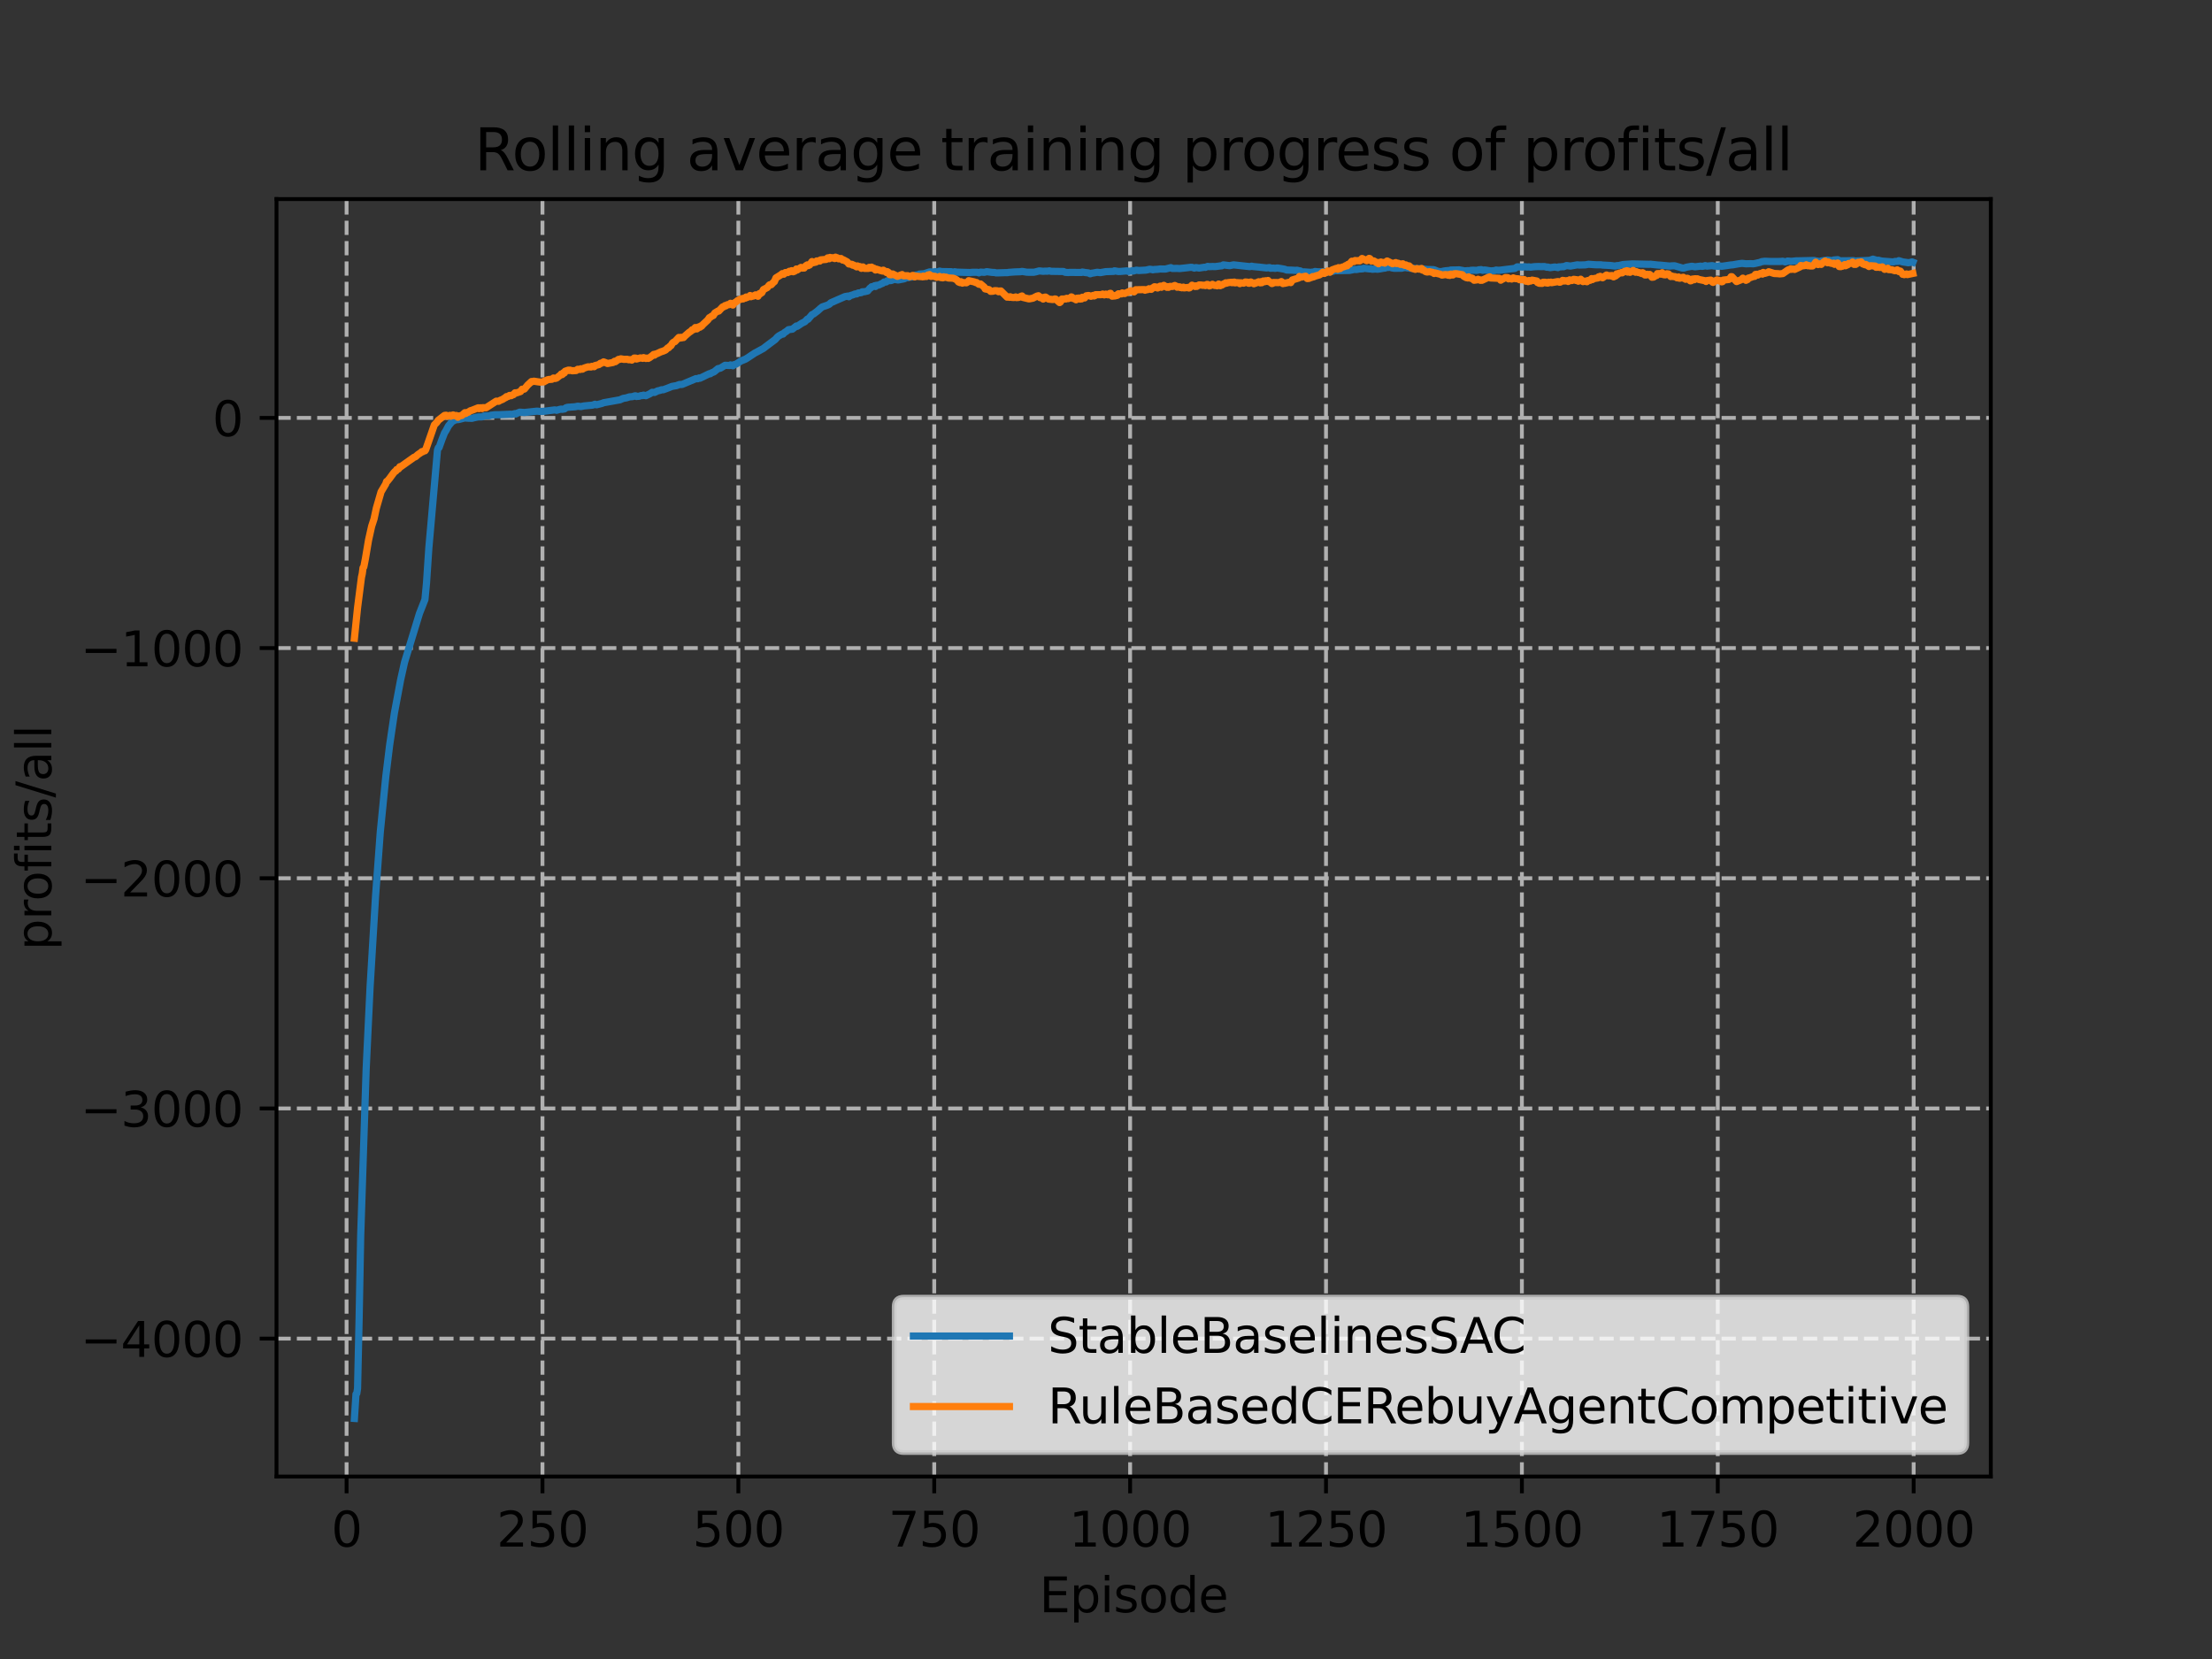 <?xml version="1.0" encoding="utf-8" standalone="no"?>
<!DOCTYPE svg PUBLIC "-//W3C//DTD SVG 1.1//EN"
  "http://www.w3.org/Graphics/SVG/1.1/DTD/svg11.dtd">
<svg xmlns:xlink="http://www.w3.org/1999/xlink" width="460.8pt" height="345.6pt" viewBox="0 0 460.8 345.6" xmlns="http://www.w3.org/2000/svg" version="1.1">
 <rect x="0" y="0" width="460.8" height="345.6" fill="#333333" stroke="none"/>
 <defs>
  <style type="text/css">*{stroke-linejoin: round; stroke-linecap: butt}</style>
 </defs>
 <g id="figure_1">
  <g id="patch_1">
   <path d="M 0 345.6 
L 460.8 345.6 
L 460.8 0 
L 0 0 
L 0 345.6 
z
" style="fill: none"/>
  </g>
  <g id="axes_1">
   <g id="patch_2">
    <path d="M 57.6 307.584 
L 414.72 307.584 
L 414.72 41.472 
L 57.6 41.472 
L 57.6 307.584 
z
" style="fill: none"/>
   </g>
   <g id="matplotlib.axis_1">
    <g id="xtick_1">
     <g id="line2d_1">
      <path d="M 72.2 307.584 
L 72.2 41.472 
" clip-path="url(#pbe5e2073a4)" style="fill: none; stroke-dasharray: 2.96,1.28; stroke-dashoffset: 0; stroke: #b0b0b0; stroke-width: 0.8"/>
     </g>
     <g id="line2d_2">
      <defs>
       <path id="m772cb4f60d" d="M 0 0 
L 0 3.5 
" style="stroke: #000000; stroke-width: 0.8"/>
      </defs>
      <g>
       <use xlink:href="#m772cb4f60d" x="72.2" y="307.584" style="stroke: #000000; stroke-width: 0.8"/>
      </g>
     </g>
     <g id="text_1">
      <!-- 0 -->
      <g transform="translate(69.019 322.182)scale(0.1 -0.1)">
       <defs>
        <path id="DejaVuSans-30" d="M 2034 4250 
Q 1547 4250 1301 3770 
Q 1056 3291 1056 2328 
Q 1056 1369 1301 889 
Q 1547 409 2034 409 
Q 2525 409 2770 889 
Q 3016 1369 3016 2328 
Q 3016 3291 2770 3770 
Q 2525 4250 2034 4250 
z
M 2034 4750 
Q 2819 4750 3233 4129 
Q 3647 3509 3647 2328 
Q 3647 1150 3233 529 
Q 2819 -91 2034 -91 
Q 1250 -91 836 529 
Q 422 1150 422 2328 
Q 422 3509 836 4129 
Q 1250 4750 2034 4750 
z
" transform="scale(0.016)"/>
       </defs>
       <use xlink:href="#DejaVuSans-30"/>
      </g>
     </g>
    </g>
    <g id="xtick_2">
     <g id="line2d_3">
      <path d="M 113.007 307.584 
L 113.007 41.472 
" clip-path="url(#pbe5e2073a4)" style="fill: none; stroke-dasharray: 2.96,1.28; stroke-dashoffset: 0; stroke: #b0b0b0; stroke-width: 0.8"/>
     </g>
     <g id="line2d_4">
      <g>
       <use xlink:href="#m772cb4f60d" x="113.007" y="307.584" style="stroke: #000000; stroke-width: 0.8"/>
      </g>
     </g>
     <g id="text_2">
      <!-- 250 -->
      <g transform="translate(103.463 322.182)scale(0.1 -0.1)">
       <defs>
        <path id="DejaVuSans-32" d="M 1228 531 
L 3431 531 
L 3431 0 
L 469 0 
L 469 531 
Q 828 903 1448 1529 
Q 2069 2156 2228 2338 
Q 2531 2678 2651 2914 
Q 2772 3150 2772 3378 
Q 2772 3750 2511 3984 
Q 2250 4219 1831 4219 
Q 1534 4219 1204 4116 
Q 875 4013 500 3803 
L 500 4441 
Q 881 4594 1212 4672 
Q 1544 4750 1819 4750 
Q 2544 4750 2975 4387 
Q 3406 4025 3406 3419 
Q 3406 3131 3298 2873 
Q 3191 2616 2906 2266 
Q 2828 2175 2409 1742 
Q 1991 1309 1228 531 
z
" transform="scale(0.016)"/>
        <path id="DejaVuSans-35" d="M 691 4666 
L 3169 4666 
L 3169 4134 
L 1269 4134 
L 1269 2991 
Q 1406 3038 1543 3061 
Q 1681 3084 1819 3084 
Q 2600 3084 3056 2656 
Q 3513 2228 3513 1497 
Q 3513 744 3044 326 
Q 2575 -91 1722 -91 
Q 1428 -91 1123 -41 
Q 819 9 494 109 
L 494 744 
Q 775 591 1075 516 
Q 1375 441 1709 441 
Q 2250 441 2565 725 
Q 2881 1009 2881 1497 
Q 2881 1984 2565 2268 
Q 2250 2553 1709 2553 
Q 1456 2553 1204 2497 
Q 953 2441 691 2322 
L 691 4666 
z
" transform="scale(0.016)"/>
       </defs>
       <use xlink:href="#DejaVuSans-32"/>
       <use xlink:href="#DejaVuSans-35" x="63.623"/>
       <use xlink:href="#DejaVuSans-30" x="127.246"/>
      </g>
     </g>
    </g>
    <g id="xtick_3">
     <g id="line2d_5">
      <path d="M 153.813 307.584 
L 153.813 41.472 
" clip-path="url(#pbe5e2073a4)" style="fill: none; stroke-dasharray: 2.96,1.28; stroke-dashoffset: 0; stroke: #b0b0b0; stroke-width: 0.8"/>
     </g>
     <g id="line2d_6">
      <g>
       <use xlink:href="#m772cb4f60d" x="153.813" y="307.584" style="stroke: #000000; stroke-width: 0.8"/>
      </g>
     </g>
     <g id="text_3">
      <!-- 500 -->
      <g transform="translate(144.269 322.182)scale(0.1 -0.1)">
       <use xlink:href="#DejaVuSans-35"/>
       <use xlink:href="#DejaVuSans-30" x="63.623"/>
       <use xlink:href="#DejaVuSans-30" x="127.246"/>
      </g>
     </g>
    </g>
    <g id="xtick_4">
     <g id="line2d_7">
      <path d="M 194.619 307.584 
L 194.619 41.472 
" clip-path="url(#pbe5e2073a4)" style="fill: none; stroke-dasharray: 2.96,1.28; stroke-dashoffset: 0; stroke: #b0b0b0; stroke-width: 0.8"/>
     </g>
     <g id="line2d_8">
      <g>
       <use xlink:href="#m772cb4f60d" x="194.619" y="307.584" style="stroke: #000000; stroke-width: 0.8"/>
      </g>
     </g>
     <g id="text_4">
      <!-- 750 -->
      <g transform="translate(185.075 322.182)scale(0.1 -0.1)">
       <defs>
        <path id="DejaVuSans-37" d="M 525 4666 
L 3525 4666 
L 3525 4397 
L 1831 0 
L 1172 0 
L 2766 4134 
L 525 4134 
L 525 4666 
z
" transform="scale(0.016)"/>
       </defs>
       <use xlink:href="#DejaVuSans-37"/>
       <use xlink:href="#DejaVuSans-35" x="63.623"/>
       <use xlink:href="#DejaVuSans-30" x="127.246"/>
      </g>
     </g>
    </g>
    <g id="xtick_5">
     <g id="line2d_9">
      <path d="M 235.425 307.584 
L 235.425 41.472 
" clip-path="url(#pbe5e2073a4)" style="fill: none; stroke-dasharray: 2.96,1.28; stroke-dashoffset: 0; stroke: #b0b0b0; stroke-width: 0.8"/>
     </g>
     <g id="line2d_10">
      <g>
       <use xlink:href="#m772cb4f60d" x="235.425" y="307.584" style="stroke: #000000; stroke-width: 0.8"/>
      </g>
     </g>
     <g id="text_5">
      <!-- 1000 -->
      <g transform="translate(222.7 322.182)scale(0.1 -0.1)">
       <defs>
        <path id="DejaVuSans-31" d="M 794 531 
L 1825 531 
L 1825 4091 
L 703 3866 
L 703 4441 
L 1819 4666 
L 2450 4666 
L 2450 531 
L 3481 531 
L 3481 0 
L 794 0 
L 794 531 
z
" transform="scale(0.016)"/>
       </defs>
       <use xlink:href="#DejaVuSans-31"/>
       <use xlink:href="#DejaVuSans-30" x="63.623"/>
       <use xlink:href="#DejaVuSans-30" x="127.246"/>
       <use xlink:href="#DejaVuSans-30" x="190.869"/>
      </g>
     </g>
    </g>
    <g id="xtick_6">
     <g id="line2d_11">
      <path d="M 276.232 307.584 
L 276.232 41.472 
" clip-path="url(#pbe5e2073a4)" style="fill: none; stroke-dasharray: 2.96,1.28; stroke-dashoffset: 0; stroke: #b0b0b0; stroke-width: 0.8"/>
     </g>
     <g id="line2d_12">
      <g>
       <use xlink:href="#m772cb4f60d" x="276.232" y="307.584" style="stroke: #000000; stroke-width: 0.8"/>
      </g>
     </g>
     <g id="text_6">
      <!-- 1250 -->
      <g transform="translate(263.507 322.182)scale(0.1 -0.1)">
       <use xlink:href="#DejaVuSans-31"/>
       <use xlink:href="#DejaVuSans-32" x="63.623"/>
       <use xlink:href="#DejaVuSans-35" x="127.246"/>
       <use xlink:href="#DejaVuSans-30" x="190.869"/>
      </g>
     </g>
    </g>
    <g id="xtick_7">
     <g id="line2d_13">
      <path d="M 317.038 307.584 
L 317.038 41.472 
" clip-path="url(#pbe5e2073a4)" style="fill: none; stroke-dasharray: 2.96,1.28; stroke-dashoffset: 0; stroke: #b0b0b0; stroke-width: 0.8"/>
     </g>
     <g id="line2d_14">
      <g>
       <use xlink:href="#m772cb4f60d" x="317.038" y="307.584" style="stroke: #000000; stroke-width: 0.8"/>
      </g>
     </g>
     <g id="text_7">
      <!-- 1500 -->
      <g transform="translate(304.313 322.182)scale(0.1 -0.1)">
       <use xlink:href="#DejaVuSans-31"/>
       <use xlink:href="#DejaVuSans-35" x="63.623"/>
       <use xlink:href="#DejaVuSans-30" x="127.246"/>
       <use xlink:href="#DejaVuSans-30" x="190.869"/>
      </g>
     </g>
    </g>
    <g id="xtick_8">
     <g id="line2d_15">
      <path d="M 357.844 307.584 
L 357.844 41.472 
" clip-path="url(#pbe5e2073a4)" style="fill: none; stroke-dasharray: 2.96,1.28; stroke-dashoffset: 0; stroke: #b0b0b0; stroke-width: 0.8"/>
     </g>
     <g id="line2d_16">
      <g>
       <use xlink:href="#m772cb4f60d" x="357.844" y="307.584" style="stroke: #000000; stroke-width: 0.8"/>
      </g>
     </g>
     <g id="text_8">
      <!-- 1750 -->
      <g transform="translate(345.119 322.182)scale(0.1 -0.1)">
       <use xlink:href="#DejaVuSans-31"/>
       <use xlink:href="#DejaVuSans-37" x="63.623"/>
       <use xlink:href="#DejaVuSans-35" x="127.246"/>
       <use xlink:href="#DejaVuSans-30" x="190.869"/>
      </g>
     </g>
    </g>
    <g id="xtick_9">
     <g id="line2d_17">
      <path d="M 398.65 307.584 
L 398.65 41.472 
" clip-path="url(#pbe5e2073a4)" style="fill: none; stroke-dasharray: 2.96,1.28; stroke-dashoffset: 0; stroke: #b0b0b0; stroke-width: 0.8"/>
     </g>
     <g id="line2d_18">
      <g>
       <use xlink:href="#m772cb4f60d" x="398.65" y="307.584" style="stroke: #000000; stroke-width: 0.8"/>
      </g>
     </g>
     <g id="text_9">
      <!-- 2000 -->
      <g transform="translate(385.925 322.182)scale(0.1 -0.1)">
       <use xlink:href="#DejaVuSans-32"/>
       <use xlink:href="#DejaVuSans-30" x="63.623"/>
       <use xlink:href="#DejaVuSans-30" x="127.246"/>
       <use xlink:href="#DejaVuSans-30" x="190.869"/>
      </g>
     </g>
    </g>
    <g id="text_10">
     <!-- Episode -->
     <g transform="translate(216.523 335.861)scale(0.1 -0.1)">
      <defs>
       <path id="DejaVuSans-45" d="M 628 4666 
L 3578 4666 
L 3578 4134 
L 1259 4134 
L 1259 2753 
L 3481 2753 
L 3481 2222 
L 1259 2222 
L 1259 531 
L 3634 531 
L 3634 0 
L 628 0 
L 628 4666 
z
" transform="scale(0.016)"/>
       <path id="DejaVuSans-70" d="M 1159 525 
L 1159 -1331 
L 581 -1331 
L 581 3500 
L 1159 3500 
L 1159 2969 
Q 1341 3281 1617 3432 
Q 1894 3584 2278 3584 
Q 2916 3584 3314 3078 
Q 3713 2572 3713 1747 
Q 3713 922 3314 415 
Q 2916 -91 2278 -91 
Q 1894 -91 1617 61 
Q 1341 213 1159 525 
z
M 3116 1747 
Q 3116 2381 2855 2742 
Q 2594 3103 2138 3103 
Q 1681 3103 1420 2742 
Q 1159 2381 1159 1747 
Q 1159 1113 1420 752 
Q 1681 391 2138 391 
Q 2594 391 2855 752 
Q 3116 1113 3116 1747 
z
" transform="scale(0.016)"/>
       <path id="DejaVuSans-69" d="M 603 3500 
L 1178 3500 
L 1178 0 
L 603 0 
L 603 3500 
z
M 603 4863 
L 1178 4863 
L 1178 4134 
L 603 4134 
L 603 4863 
z
" transform="scale(0.016)"/>
       <path id="DejaVuSans-73" d="M 2834 3397 
L 2834 2853 
Q 2591 2978 2328 3040 
Q 2066 3103 1784 3103 
Q 1356 3103 1142 2972 
Q 928 2841 928 2578 
Q 928 2378 1081 2264 
Q 1234 2150 1697 2047 
L 1894 2003 
Q 2506 1872 2764 1633 
Q 3022 1394 3022 966 
Q 3022 478 2636 193 
Q 2250 -91 1575 -91 
Q 1294 -91 989 -36 
Q 684 19 347 128 
L 347 722 
Q 666 556 975 473 
Q 1284 391 1588 391 
Q 1994 391 2212 530 
Q 2431 669 2431 922 
Q 2431 1156 2273 1281 
Q 2116 1406 1581 1522 
L 1381 1569 
Q 847 1681 609 1914 
Q 372 2147 372 2553 
Q 372 3047 722 3315 
Q 1072 3584 1716 3584 
Q 2034 3584 2315 3537 
Q 2597 3491 2834 3397 
z
" transform="scale(0.016)"/>
       <path id="DejaVuSans-6f" d="M 1959 3097 
Q 1497 3097 1228 2736 
Q 959 2375 959 1747 
Q 959 1119 1226 758 
Q 1494 397 1959 397 
Q 2419 397 2687 759 
Q 2956 1122 2956 1747 
Q 2956 2369 2687 2733 
Q 2419 3097 1959 3097 
z
M 1959 3584 
Q 2709 3584 3137 3096 
Q 3566 2609 3566 1747 
Q 3566 888 3137 398 
Q 2709 -91 1959 -91 
Q 1206 -91 779 398 
Q 353 888 353 1747 
Q 353 2609 779 3096 
Q 1206 3584 1959 3584 
z
" transform="scale(0.016)"/>
       <path id="DejaVuSans-64" d="M 2906 2969 
L 2906 4863 
L 3481 4863 
L 3481 0 
L 2906 0 
L 2906 525 
Q 2725 213 2448 61 
Q 2172 -91 1784 -91 
Q 1150 -91 751 415 
Q 353 922 353 1747 
Q 353 2572 751 3078 
Q 1150 3584 1784 3584 
Q 2172 3584 2448 3432 
Q 2725 3281 2906 2969 
z
M 947 1747 
Q 947 1113 1208 752 
Q 1469 391 1925 391 
Q 2381 391 2643 752 
Q 2906 1113 2906 1747 
Q 2906 2381 2643 2742 
Q 2381 3103 1925 3103 
Q 1469 3103 1208 2742 
Q 947 2381 947 1747 
z
" transform="scale(0.016)"/>
       <path id="DejaVuSans-65" d="M 3597 1894 
L 3597 1613 
L 953 1613 
Q 991 1019 1311 708 
Q 1631 397 2203 397 
Q 2534 397 2845 478 
Q 3156 559 3463 722 
L 3463 178 
Q 3153 47 2828 -22 
Q 2503 -91 2169 -91 
Q 1331 -91 842 396 
Q 353 884 353 1716 
Q 353 2575 817 3079 
Q 1281 3584 2069 3584 
Q 2775 3584 3186 3129 
Q 3597 2675 3597 1894 
z
M 3022 2063 
Q 3016 2534 2758 2815 
Q 2500 3097 2075 3097 
Q 1594 3097 1305 2825 
Q 1016 2553 972 2059 
L 3022 2063 
z
" transform="scale(0.016)"/>
      </defs>
      <use xlink:href="#DejaVuSans-45"/>
      <use xlink:href="#DejaVuSans-70" x="63.184"/>
      <use xlink:href="#DejaVuSans-69" x="126.66"/>
      <use xlink:href="#DejaVuSans-73" x="154.443"/>
      <use xlink:href="#DejaVuSans-6f" x="206.543"/>
      <use xlink:href="#DejaVuSans-64" x="267.725"/>
      <use xlink:href="#DejaVuSans-65" x="331.201"/>
     </g>
    </g>
   </g>
   <g id="matplotlib.axis_2">
    <g id="ytick_1">
     <g id="line2d_19">
      <path d="M 57.6 278.859 
L 414.72 278.859 
" clip-path="url(#pbe5e2073a4)" style="fill: none; stroke-dasharray: 2.96,1.28; stroke-dashoffset: 0; stroke: #b0b0b0; stroke-width: 0.8"/>
     </g>
     <g id="line2d_20">
      <defs>
       <path id="m1e9a6d9eea" d="M 0 0 
L -3.5 0 
" style="stroke: #000000; stroke-width: 0.8"/>
      </defs>
      <g>
       <use xlink:href="#m1e9a6d9eea" x="57.6" y="278.859" style="stroke: #000000; stroke-width: 0.8"/>
      </g>
     </g>
     <g id="text_11">
      <!-- −4000 -->
      <g transform="translate(16.77 282.658)scale(0.1 -0.1)">
       <defs>
        <path id="DejaVuSans-2212" d="M 678 2272 
L 4684 2272 
L 4684 1741 
L 678 1741 
L 678 2272 
z
" transform="scale(0.016)"/>
        <path id="DejaVuSans-34" d="M 2419 4116 
L 825 1625 
L 2419 1625 
L 2419 4116 
z
M 2253 4666 
L 3047 4666 
L 3047 1625 
L 3713 1625 
L 3713 1100 
L 3047 1100 
L 3047 0 
L 2419 0 
L 2419 1100 
L 313 1100 
L 313 1709 
L 2253 4666 
z
" transform="scale(0.016)"/>
       </defs>
       <use xlink:href="#DejaVuSans-2212"/>
       <use xlink:href="#DejaVuSans-34" x="83.789"/>
       <use xlink:href="#DejaVuSans-30" x="147.412"/>
       <use xlink:href="#DejaVuSans-30" x="211.035"/>
       <use xlink:href="#DejaVuSans-30" x="274.658"/>
      </g>
     </g>
    </g>
    <g id="ytick_2">
     <g id="line2d_21">
      <path d="M 57.6 230.908 
L 414.72 230.908 
" clip-path="url(#pbe5e2073a4)" style="fill: none; stroke-dasharray: 2.96,1.28; stroke-dashoffset: 0; stroke: #b0b0b0; stroke-width: 0.8"/>
     </g>
     <g id="line2d_22">
      <g>
       <use xlink:href="#m1e9a6d9eea" x="57.6" y="230.908" style="stroke: #000000; stroke-width: 0.8"/>
      </g>
     </g>
     <g id="text_12">
      <!-- −3000 -->
      <g transform="translate(16.77 234.707)scale(0.1 -0.1)">
       <defs>
        <path id="DejaVuSans-33" d="M 2597 2516 
Q 3050 2419 3304 2112 
Q 3559 1806 3559 1356 
Q 3559 666 3084 287 
Q 2609 -91 1734 -91 
Q 1441 -91 1130 -33 
Q 819 25 488 141 
L 488 750 
Q 750 597 1062 519 
Q 1375 441 1716 441 
Q 2309 441 2620 675 
Q 2931 909 2931 1356 
Q 2931 1769 2642 2001 
Q 2353 2234 1838 2234 
L 1294 2234 
L 1294 2753 
L 1863 2753 
Q 2328 2753 2575 2939 
Q 2822 3125 2822 3475 
Q 2822 3834 2567 4026 
Q 2313 4219 1838 4219 
Q 1578 4219 1281 4162 
Q 984 4106 628 3988 
L 628 4550 
Q 988 4650 1302 4700 
Q 1616 4750 1894 4750 
Q 2613 4750 3031 4423 
Q 3450 4097 3450 3541 
Q 3450 3153 3228 2886 
Q 3006 2619 2597 2516 
z
" transform="scale(0.016)"/>
       </defs>
       <use xlink:href="#DejaVuSans-2212"/>
       <use xlink:href="#DejaVuSans-33" x="83.789"/>
       <use xlink:href="#DejaVuSans-30" x="147.412"/>
       <use xlink:href="#DejaVuSans-30" x="211.035"/>
       <use xlink:href="#DejaVuSans-30" x="274.658"/>
      </g>
     </g>
    </g>
    <g id="ytick_3">
     <g id="line2d_23">
      <path d="M 57.6 182.956 
L 414.72 182.956 
" clip-path="url(#pbe5e2073a4)" style="fill: none; stroke-dasharray: 2.96,1.28; stroke-dashoffset: 0; stroke: #b0b0b0; stroke-width: 0.8"/>
     </g>
     <g id="line2d_24">
      <g>
       <use xlink:href="#m1e9a6d9eea" x="57.6" y="182.956" style="stroke: #000000; stroke-width: 0.8"/>
      </g>
     </g>
     <g id="text_13">
      <!-- −2000 -->
      <g transform="translate(16.77 186.756)scale(0.1 -0.1)">
       <use xlink:href="#DejaVuSans-2212"/>
       <use xlink:href="#DejaVuSans-32" x="83.789"/>
       <use xlink:href="#DejaVuSans-30" x="147.412"/>
       <use xlink:href="#DejaVuSans-30" x="211.035"/>
       <use xlink:href="#DejaVuSans-30" x="274.658"/>
      </g>
     </g>
    </g>
    <g id="ytick_4">
     <g id="line2d_25">
      <path d="M 57.6 135.005 
L 414.72 135.005 
" clip-path="url(#pbe5e2073a4)" style="fill: none; stroke-dasharray: 2.96,1.28; stroke-dashoffset: 0; stroke: #b0b0b0; stroke-width: 0.8"/>
     </g>
     <g id="line2d_26">
      <g>
       <use xlink:href="#m1e9a6d9eea" x="57.6" y="135.005" style="stroke: #000000; stroke-width: 0.8"/>
      </g>
     </g>
     <g id="text_14">
      <!-- −1000 -->
      <g transform="translate(16.77 138.805)scale(0.1 -0.1)">
       <use xlink:href="#DejaVuSans-2212"/>
       <use xlink:href="#DejaVuSans-31" x="83.789"/>
       <use xlink:href="#DejaVuSans-30" x="147.412"/>
       <use xlink:href="#DejaVuSans-30" x="211.035"/>
       <use xlink:href="#DejaVuSans-30" x="274.658"/>
      </g>
     </g>
    </g>
    <g id="ytick_5">
     <g id="line2d_27">
      <path d="M 57.6 87.054 
L 414.72 87.054 
" clip-path="url(#pbe5e2073a4)" style="fill: none; stroke-dasharray: 2.96,1.28; stroke-dashoffset: 0; stroke: #b0b0b0; stroke-width: 0.8"/>
     </g>
     <g id="line2d_28">
      <g>
       <use xlink:href="#m1e9a6d9eea" x="57.6" y="87.054" style="stroke: #000000; stroke-width: 0.8"/>
      </g>
     </g>
     <g id="text_15">
      <!-- 0 -->
      <g transform="translate(44.237 90.853)scale(0.1 -0.1)">
       <use xlink:href="#DejaVuSans-30"/>
      </g>
     </g>
    </g>
    <g id="text_16">
     <!-- profits/all -->
     <g transform="translate(10.691 197.945)rotate(-90)scale(0.1 -0.1)">
      <defs>
       <path id="DejaVuSans-72" d="M 2631 2963 
Q 2534 3019 2420 3045 
Q 2306 3072 2169 3072 
Q 1681 3072 1420 2755 
Q 1159 2438 1159 1844 
L 1159 0 
L 581 0 
L 581 3500 
L 1159 3500 
L 1159 2956 
Q 1341 3275 1631 3429 
Q 1922 3584 2338 3584 
Q 2397 3584 2469 3576 
Q 2541 3569 2628 3553 
L 2631 2963 
z
" transform="scale(0.016)"/>
       <path id="DejaVuSans-66" d="M 2375 4863 
L 2375 4384 
L 1825 4384 
Q 1516 4384 1395 4259 
Q 1275 4134 1275 3809 
L 1275 3500 
L 2222 3500 
L 2222 3053 
L 1275 3053 
L 1275 0 
L 697 0 
L 697 3053 
L 147 3053 
L 147 3500 
L 697 3500 
L 697 3744 
Q 697 4328 969 4595 
Q 1241 4863 1831 4863 
L 2375 4863 
z
" transform="scale(0.016)"/>
       <path id="DejaVuSans-74" d="M 1172 4494 
L 1172 3500 
L 2356 3500 
L 2356 3053 
L 1172 3053 
L 1172 1153 
Q 1172 725 1289 603 
Q 1406 481 1766 481 
L 2356 481 
L 2356 0 
L 1766 0 
Q 1100 0 847 248 
Q 594 497 594 1153 
L 594 3053 
L 172 3053 
L 172 3500 
L 594 3500 
L 594 4494 
L 1172 4494 
z
" transform="scale(0.016)"/>
       <path id="DejaVuSans-2f" d="M 1625 4666 
L 2156 4666 
L 531 -594 
L 0 -594 
L 1625 4666 
z
" transform="scale(0.016)"/>
       <path id="DejaVuSans-61" d="M 2194 1759 
Q 1497 1759 1228 1600 
Q 959 1441 959 1056 
Q 959 750 1161 570 
Q 1363 391 1709 391 
Q 2188 391 2477 730 
Q 2766 1069 2766 1631 
L 2766 1759 
L 2194 1759 
z
M 3341 1997 
L 3341 0 
L 2766 0 
L 2766 531 
Q 2569 213 2275 61 
Q 1981 -91 1556 -91 
Q 1019 -91 701 211 
Q 384 513 384 1019 
Q 384 1609 779 1909 
Q 1175 2209 1959 2209 
L 2766 2209 
L 2766 2266 
Q 2766 2663 2505 2880 
Q 2244 3097 1772 3097 
Q 1472 3097 1187 3025 
Q 903 2953 641 2809 
L 641 3341 
Q 956 3463 1253 3523 
Q 1550 3584 1831 3584 
Q 2591 3584 2966 3190 
Q 3341 2797 3341 1997 
z
" transform="scale(0.016)"/>
       <path id="DejaVuSans-6c" d="M 603 4863 
L 1178 4863 
L 1178 0 
L 603 0 
L 603 4863 
z
" transform="scale(0.016)"/>
      </defs>
      <use xlink:href="#DejaVuSans-70"/>
      <use xlink:href="#DejaVuSans-72" x="63.477"/>
      <use xlink:href="#DejaVuSans-6f" x="102.34"/>
      <use xlink:href="#DejaVuSans-66" x="163.521"/>
      <use xlink:href="#DejaVuSans-69" x="198.727"/>
      <use xlink:href="#DejaVuSans-74" x="226.51"/>
      <use xlink:href="#DejaVuSans-73" x="265.719"/>
      <use xlink:href="#DejaVuSans-2f" x="317.818"/>
      <use xlink:href="#DejaVuSans-61" x="351.51"/>
      <use xlink:href="#DejaVuSans-6c" x="412.789"/>
      <use xlink:href="#DejaVuSans-6c" x="440.572"/>
     </g>
    </g>
   </g>
   <g id="line2d_29">
    <path d="M 73.833 295.488 
L 74.159 290.428 
L 74.322 290.289 
L 74.486 289.244 
L 74.812 274.657 
L 75.139 257.409 
L 76.281 222.632 
L 77.097 205.582 
L 78.24 186.616 
L 79.219 173.352 
L 80.362 161.828 
L 81.178 155.164 
L 82.157 148.559 
L 83.463 141.598 
L 84.279 137.949 
L 87.38 127.802 
L 88.523 124.899 
L 88.849 121.457 
L 89.339 114.13 
L 91.135 93.755 
L 91.298 93.287 
L 91.461 93.248 
L 92.114 91.433 
L 92.604 90.18 
L 92.93 89.665 
L 93.42 88.733 
L 93.909 88.141 
L 94.399 87.6 
L 94.562 87.636 
L 94.889 87.455 
L 95.542 87.396 
L 96.847 87.062 
L 97.337 87.108 
L 98.316 87.147 
L 98.806 87.012 
L 99.459 86.879 
L 99.786 86.839 
L 100.112 86.851 
L 100.438 86.842 
L 100.928 86.616 
L 101.907 86.616 
L 102.234 86.508 
L 103.05 86.404 
L 103.54 86.401 
L 104.029 86.394 
L 104.682 86.36 
L 105.825 86.316 
L 106.315 86.29 
L 106.641 86.325 
L 107.294 86.159 
L 107.457 86.236 
L 107.784 86.059 
L 108.273 85.863 
L 109.253 85.929 
L 111.864 85.65 
L 112.191 85.676 
L 112.517 85.711 
L 113.17 85.696 
L 115.618 85.385 
L 115.945 85.475 
L 116.598 85.281 
L 116.924 85.22 
L 117.087 85.271 
L 117.414 85.212 
L 117.577 85.192 
L 117.903 84.949 
L 118.23 84.848 
L 119.862 84.729 
L 120.352 84.618 
L 121.005 84.696 
L 121.658 84.564 
L 123.453 84.395 
L 123.943 84.212 
L 124.269 84.329 
L 125.412 84.038 
L 125.738 83.898 
L 129.166 83.283 
L 129.492 83.135 
L 129.819 82.995 
L 130.145 82.94 
L 130.472 82.887 
L 131.125 82.677 
L 131.778 82.623 
L 132.267 82.454 
L 132.431 82.465 
L 132.594 82.601 
L 132.757 82.549 
L 133.083 82.567 
L 133.573 82.395 
L 133.9 82.408 
L 134.063 82.308 
L 134.552 82.435 
L 135.369 82.042 
L 135.858 81.72 
L 136.348 81.756 
L 137.001 81.43 
L 137.49 81.322 
L 137.817 81.189 
L 138.143 81.206 
L 138.796 80.962 
L 139.449 80.715 
L 139.939 80.507 
L 140.265 80.445 
L 140.918 80.334 
L 141.571 80.087 
L 142.061 80.098 
L 144.999 78.868 
L 145.325 78.909 
L 145.652 78.733 
L 145.815 78.792 
L 147.774 77.847 
L 147.937 77.871 
L 148.263 77.657 
L 148.753 77.462 
L 149.569 76.793 
L 150.059 76.703 
L 151.038 76.096 
L 152.018 76.141 
L 152.181 76.014 
L 152.67 76.197 
L 152.834 75.995 
L 153.323 75.868 
L 154.303 75.225 
L 155.282 74.823 
L 155.608 74.63 
L 157.241 73.546 
L 157.567 73.382 
L 159.036 72.579 
L 159.526 72.195 
L 161.485 70.732 
L 161.974 70.188 
L 162.301 69.94 
L 162.954 69.576 
L 163.117 69.599 
L 163.443 69.262 
L 163.77 69.065 
L 164.259 68.675 
L 165.076 68.568 
L 165.892 67.914 
L 166.055 67.987 
L 167.034 67.334 
L 167.687 67.016 
L 168.014 66.647 
L 168.177 66.483 
L 168.34 66.506 
L 169.156 65.544 
L 169.483 65.401 
L 170.299 64.786 
L 170.952 64.198 
L 171.278 63.941 
L 172.257 63.612 
L 172.747 63.394 
L 173.074 63.072 
L 176.012 61.785 
L 176.664 61.673 
L 176.828 61.82 
L 177.154 61.567 
L 177.644 61.432 
L 178.134 61.232 
L 178.46 61.229 
L 178.786 61.032 
L 179.113 61.007 
L 179.439 60.955 
L 179.603 60.791 
L 180.092 60.769 
L 180.745 60.612 
L 181.235 60.019 
L 181.398 59.973 
L 181.561 59.735 
L 181.888 59.691 
L 182.214 59.513 
L 182.377 59.682 
L 182.541 59.444 
L 183.03 59.399 
L 183.683 59.077 
L 183.846 59.034 
L 184.173 58.744 
L 184.499 58.765 
L 184.663 58.711 
L 184.826 58.497 
L 185.642 58.438 
L 186.295 58.19 
L 187.111 58.325 
L 188.417 58.065 
L 188.743 57.849 
L 189.233 57.837 
L 189.722 57.705 
L 189.886 57.723 
L 190.212 57.584 
L 190.539 57.587 
L 190.865 57.277 
L 191.192 57.317 
L 191.518 57.098 
L 192.497 57.03 
L 193.64 56.648 
L 194.619 56.663 
L 194.782 56.579 
L 195.272 56.7 
L 195.599 56.533 
L 195.762 56.482 
L 196.088 56.575 
L 198.21 56.605 
L 198.7 56.806 
L 198.863 56.61 
L 199.353 56.69 
L 202.128 56.775 
L 202.454 56.729 
L 203.597 56.721 
L 203.923 56.844 
L 204.25 56.688 
L 204.739 56.71 
L 205.066 56.734 
L 205.555 56.59 
L 206.045 56.663 
L 206.698 56.749 
L 207.188 56.762 
L 207.514 56.85 
L 207.84 56.845 
L 209.309 56.798 
L 209.636 56.788 
L 209.799 56.81 
L 210.126 56.741 
L 211.431 56.645 
L 212.574 56.609 
L 212.9 56.537 
L 213.88 56.701 
L 214.206 56.716 
L 215.349 56.716 
L 215.838 56.611 
L 216.491 56.433 
L 217.308 56.519 
L 217.797 56.482 
L 218.124 56.501 
L 218.613 56.423 
L 218.94 56.521 
L 221.551 56.558 
L 221.878 56.728 
L 222.531 56.776 
L 222.857 56.746 
L 225.306 56.759 
L 225.469 56.664 
L 226.122 56.781 
L 226.611 56.834 
L 226.775 56.853 
L 227.101 57.038 
L 227.427 56.921 
L 227.917 56.843 
L 228.57 56.717 
L 229.223 56.795 
L 230.366 56.588 
L 231.998 56.535 
L 232.161 56.416 
L 232.977 56.559 
L 233.467 56.546 
L 234.773 56.425 
L 235.099 56.561 
L 235.425 56.49 
L 235.752 56.464 
L 235.915 56.371 
L 236.078 56.464 
L 236.731 56.277 
L 237.221 56.351 
L 238.69 56.268 
L 239.016 56.204 
L 239.506 56.084 
L 239.996 56.148 
L 240.159 56.206 
L 240.485 56.135 
L 241.138 56.106 
L 241.628 56.035 
L 242.771 56.049 
L 243.913 55.753 
L 244.24 55.928 
L 245.219 55.911 
L 245.709 55.945 
L 246.198 55.894 
L 246.851 55.828 
L 247.994 55.693 
L 248.32 55.69 
L 248.81 55.851 
L 249.136 55.741 
L 249.789 55.839 
L 250.932 55.667 
L 251.095 55.703 
L 251.585 55.495 
L 251.911 55.549 
L 252.564 55.521 
L 253.217 55.529 
L 254.196 55.396 
L 254.523 55.371 
L 254.849 55.176 
L 255.176 55.216 
L 255.829 55.302 
L 256.155 55.345 
L 256.971 55.172 
L 260.399 55.551 
L 260.725 55.449 
L 261.052 55.522 
L 262.358 55.649 
L 263.827 55.815 
L 264.48 55.744 
L 264.643 55.876 
L 265.296 55.853 
L 265.622 55.9 
L 266.112 55.826 
L 266.601 55.908 
L 267.254 56.016 
L 267.581 56.078 
L 268.07 56.255 
L 268.887 56.267 
L 269.866 56.323 
L 270.192 56.289 
L 270.682 56.431 
L 270.845 56.424 
L 271.335 56.684 
L 271.661 56.636 
L 273.13 56.745 
L 273.457 56.669 
L 273.62 56.703 
L 273.947 56.555 
L 274.599 56.631 
L 276.232 56.587 
L 276.885 56.66 
L 277.211 56.559 
L 277.701 56.505 
L 278.027 56.398 
L 281.128 56.333 
L 282.108 56.128 
L 282.598 56.142 
L 283.087 56.045 
L 283.903 55.998 
L 284.067 55.88 
L 285.372 56.027 
L 285.536 55.953 
L 285.862 56.09 
L 286.515 56.042 
L 287.005 56.083 
L 287.657 55.979 
L 288.31 55.859 
L 288.474 55.868 
L 288.8 55.737 
L 289.29 55.706 
L 289.616 55.676 
L 289.943 55.797 
L 290.432 55.886 
L 292.065 55.87 
L 292.391 55.732 
L 292.717 55.756 
L 292.881 55.674 
L 293.207 55.814 
L 293.37 55.794 
L 293.697 55.878 
L 296.145 56.01 
L 297.125 56.123 
L 297.451 56.155 
L 298.594 56.168 
L 298.92 56.263 
L 299.246 56.402 
L 299.573 56.552 
L 299.736 56.537 
L 300.063 56.626 
L 300.715 56.479 
L 301.205 56.402 
L 301.858 56.348 
L 302.021 56.385 
L 302.185 56.26 
L 302.674 56.244 
L 303.001 56.248 
L 303.98 56.216 
L 305.123 56.43 
L 305.775 56.38 
L 306.102 56.405 
L 306.428 56.312 
L 306.918 56.291 
L 307.571 56.324 
L 307.897 56.269 
L 308.061 56.196 
L 308.387 56.201 
L 308.55 56.159 
L 308.877 56.316 
L 309.203 56.246 
L 309.53 56.274 
L 310.183 56.384 
L 310.672 56.44 
L 311.488 56.346 
L 311.652 56.258 
L 312.141 56.306 
L 312.468 56.292 
L 314.426 56.046 
L 315.569 55.915 
L 316.059 55.59 
L 317.201 55.628 
L 317.528 55.556 
L 318.181 55.623 
L 318.507 55.589 
L 318.833 55.656 
L 319.65 55.552 
L 320.466 55.521 
L 320.955 55.539 
L 321.772 55.531 
L 322.261 55.674 
L 322.424 55.628 
L 322.914 55.759 
L 323.893 55.615 
L 324.546 55.748 
L 324.71 55.594 
L 325.199 55.591 
L 325.526 55.527 
L 325.689 55.569 
L 326.342 55.315 
L 327.158 55.427 
L 328.627 55.161 
L 328.953 55.211 
L 330.259 55.174 
L 330.912 55.049 
L 332.218 55.144 
L 332.708 55.166 
L 333.524 55.166 
L 333.85 55.218 
L 335.482 55.304 
L 336.462 55.43 
L 336.788 55.34 
L 337.278 55.31 
L 338.094 55.107 
L 340.053 54.979 
L 343.48 55.06 
L 343.807 55.038 
L 345.439 55.215 
L 345.929 55.24 
L 347.888 55.428 
L 348.214 55.38 
L 348.867 55.367 
L 350.499 55.849 
L 350.826 55.838 
L 351.315 55.664 
L 352.458 55.464 
L 353.111 55.58 
L 354.253 55.441 
L 354.58 55.49 
L 354.906 55.436 
L 355.233 55.325 
L 355.559 55.442 
L 356.702 55.33 
L 357.028 55.418 
L 358.007 55.481 
L 358.171 55.386 
L 358.66 55.473 
L 360.619 55.19 
L 360.946 55.169 
L 362.251 54.943 
L 362.904 54.861 
L 363.72 54.952 
L 364.7 54.925 
L 365.189 54.954 
L 365.516 54.909 
L 366.658 54.652 
L 366.985 54.504 
L 367.638 54.426 
L 368.944 54.474 
L 370.902 54.466 
L 371.229 54.438 
L 371.392 54.414 
L 371.882 54.564 
L 372.208 54.477 
L 372.371 54.381 
L 373.187 54.446 
L 374.167 54.342 
L 374.656 54.337 
L 377.921 54.258 
L 378.247 54.354 
L 378.574 54.39 
L 379.063 54.531 
L 379.39 54.373 
L 380.696 54.174 
L 381.838 54.328 
L 382.002 54.161 
L 382.328 54.135 
L 382.818 54.087 
L 383.307 54.348 
L 383.96 54.322 
L 384.613 54.329 
L 386.082 54.286 
L 386.409 54.382 
L 389.51 54.232 
L 390.163 53.985 
L 391.142 54.285 
L 391.305 54.208 
L 391.795 54.342 
L 392.121 54.397 
L 394.407 54.571 
L 394.733 54.468 
L 395.386 54.445 
L 395.549 54.306 
L 395.876 54.409 
L 396.365 54.558 
L 397.181 54.675 
L 397.508 54.737 
L 397.998 54.658 
L 398.324 54.565 
L 398.487 54.63 
L 398.487 54.63 
" clip-path="url(#pbe5e2073a4)" style="fill: none; stroke: #1f77b4; stroke-width: 1.5; stroke-linecap: square"/>
   </g>
   <g id="line2d_30">
    <path d="M 73.833 132.947 
L 74.486 126.597 
L 75.302 120.243 
L 75.465 119.518 
L 75.628 118.278 
L 75.791 118.08 
L 76.118 116.408 
L 76.771 112.532 
L 77.424 109.61 
L 77.913 108.126 
L 78.403 105.845 
L 79.382 102.46 
L 80.362 100.804 
L 80.525 100.306 
L 80.688 100.244 
L 81.178 99.644 
L 81.994 98.524 
L 82.32 98.176 
L 82.484 98.114 
L 82.647 97.804 
L 82.973 97.719 
L 83.137 97.553 
L 83.3 97.22 
L 83.463 97.24 
L 86.238 95.268 
L 86.564 95.149 
L 87.054 94.708 
L 87.707 94.261 
L 87.87 94.09 
L 88.033 94.122 
L 88.36 93.894 
L 88.523 93.914 
L 88.686 93.683 
L 90.482 88.515 
L 90.971 88.02 
L 91.298 87.55 
L 92.604 86.541 
L 92.93 86.5 
L 93.093 86.692 
L 93.746 86.528 
L 93.909 86.71 
L 94.236 86.522 
L 94.399 86.437 
L 94.562 86.591 
L 95.052 86.548 
L 95.378 86.921 
L 95.542 86.668 
L 96.195 86.555 
L 96.521 86.261 
L 96.847 85.966 
L 97.011 86.143 
L 97.174 85.952 
L 97.5 85.896 
L 97.99 85.563 
L 98.316 85.475 
L 99.459 85.02 
L 99.622 84.958 
L 99.786 85.126 
L 99.949 84.96 
L 100.275 84.951 
L 100.438 85.106 
L 100.602 84.925 
L 101.255 84.944 
L 103.376 83.573 
L 103.866 83.594 
L 104.193 83.397 
L 104.682 83.205 
L 105.172 82.889 
L 105.335 82.837 
L 105.498 82.626 
L 105.825 82.605 
L 106.151 82.368 
L 106.478 82.429 
L 106.804 82.244 
L 106.967 82.208 
L 107.294 81.826 
L 107.457 81.896 
L 108.436 81.57 
L 108.763 81.082 
L 109.089 81.1 
L 109.253 81.039 
L 109.905 80.239 
L 110.722 79.477 
L 110.885 79.514 
L 111.211 79.409 
L 112.027 79.536 
L 112.517 79.601 
L 113.333 79.539 
L 113.496 79.327 
L 113.66 79.349 
L 113.986 79.141 
L 114.313 79.056 
L 114.965 79.012 
L 115.292 78.747 
L 115.618 78.846 
L 115.945 78.763 
L 116.434 78.369 
L 116.761 78.124 
L 116.924 77.908 
L 117.087 78.046 
L 117.251 77.917 
L 117.414 77.618 
L 117.577 77.689 
L 117.74 77.331 
L 118.393 77.108 
L 118.556 77.179 
L 118.72 77.108 
L 119.209 77.241 
L 120.025 77.186 
L 120.352 76.928 
L 120.842 76.966 
L 121.005 76.823 
L 121.331 76.903 
L 121.658 76.687 
L 122.474 76.421 
L 123.127 76.447 
L 123.29 76.319 
L 123.78 76.385 
L 123.943 76.161 
L 124.759 75.952 
L 125.085 75.679 
L 125.249 75.686 
L 125.738 75.388 
L 126.228 75.575 
L 126.554 75.727 
L 127.697 75.514 
L 128.023 75.262 
L 128.187 75.351 
L 128.84 74.87 
L 129.166 74.847 
L 129.329 74.748 
L 129.982 74.864 
L 130.635 74.841 
L 130.961 74.94 
L 131.451 74.931 
L 131.614 75.019 
L 131.941 74.77 
L 132.104 74.594 
L 132.431 74.596 
L 132.594 74.791 
L 133.41 74.555 
L 133.9 74.648 
L 134.063 74.497 
L 134.552 74.672 
L 134.716 74.6 
L 135.042 74.663 
L 135.369 74.478 
L 135.858 74.113 
L 136.185 73.83 
L 136.348 73.978 
L 136.511 73.764 
L 136.838 73.687 
L 137.654 73.299 
L 138.143 73.144 
L 138.633 72.93 
L 139.123 72.46 
L 139.286 72.448 
L 139.612 72.079 
L 139.776 72.011 
L 140.102 71.449 
L 140.429 71.214 
L 140.592 71.173 
L 141.408 70.297 
L 141.734 70.422 
L 141.898 70.268 
L 142.061 70.369 
L 142.224 70.269 
L 142.387 70.318 
L 142.714 69.97 
L 143.53 69.26 
L 144.019 68.927 
L 144.183 68.705 
L 144.509 68.651 
L 144.836 68.236 
L 144.999 68.284 
L 145.162 68.516 
L 145.325 68.393 
L 145.489 68.125 
L 145.815 68.164 
L 145.978 67.907 
L 146.141 67.951 
L 146.468 67.572 
L 147.447 66.657 
L 147.774 66.172 
L 147.937 66.119 
L 148.263 65.86 
L 148.59 65.726 
L 148.916 65.196 
L 149.569 64.794 
L 149.732 64.8 
L 150.548 63.931 
L 150.712 63.944 
L 151.038 63.66 
L 151.201 63.727 
L 151.528 63.478 
L 151.854 63.466 
L 152.181 63.179 
L 152.67 63.547 
L 152.834 63.186 
L 153.323 62.911 
L 153.65 62.627 
L 154.303 62.297 
L 154.466 62.312 
L 154.629 62.19 
L 154.792 62.272 
L 155.119 62.057 
L 155.282 62.101 
L 155.445 61.875 
L 155.608 61.974 
L 156.098 61.737 
L 156.261 61.56 
L 156.425 61.812 
L 156.751 61.668 
L 156.914 61.686 
L 157.404 61.422 
L 157.894 61.72 
L 158.22 61.153 
L 158.383 61.196 
L 158.547 60.99 
L 158.71 60.97 
L 159.036 60.325 
L 159.852 59.899 
L 160.179 59.474 
L 160.342 59.325 
L 160.668 59.308 
L 161.158 58.775 
L 161.321 58.676 
L 161.648 57.892 
L 162.79 57.176 
L 162.954 57.003 
L 163.28 57.124 
L 163.606 56.776 
L 163.933 56.764 
L 164.096 56.786 
L 164.423 56.515 
L 164.586 56.612 
L 164.912 56.385 
L 165.239 56.611 
L 165.565 56.481 
L 165.892 56.039 
L 166.055 56.247 
L 166.871 55.703 
L 167.197 55.848 
L 167.361 55.77 
L 167.524 55.835 
L 167.85 55.385 
L 168.177 55.176 
L 168.34 55.342 
L 168.666 55.192 
L 169.156 54.485 
L 169.319 54.741 
L 169.972 54.591 
L 170.135 54.358 
L 170.299 54.425 
L 170.625 54.292 
L 170.788 54.381 
L 170.952 54.137 
L 172.094 54.039 
L 172.421 53.723 
L 172.747 53.902 
L 172.91 53.623 
L 173.237 53.745 
L 173.4 53.679 
L 173.89 53.86 
L 174.053 53.568 
L 174.216 53.744 
L 174.379 53.684 
L 174.706 53.918 
L 175.195 53.851 
L 175.522 54.169 
L 175.685 54.123 
L 176.501 54.567 
L 176.828 54.986 
L 177.481 55.072 
L 177.644 55.247 
L 177.807 55.209 
L 178.46 55.594 
L 178.623 55.395 
L 178.786 55.569 
L 179.113 55.531 
L 179.439 55.898 
L 179.603 55.821 
L 179.766 55.609 
L 180.092 55.908 
L 180.908 55.905 
L 181.072 55.697 
L 181.398 55.847 
L 181.561 55.652 
L 181.888 55.902 
L 182.051 55.879 
L 182.377 56.245 
L 182.541 56.066 
L 183.03 56.221 
L 183.357 56.332 
L 183.846 56.464 
L 184.01 56.282 
L 184.173 56.49 
L 184.336 56.472 
L 184.663 56.768 
L 184.826 56.581 
L 185.152 56.793 
L 185.315 57.207 
L 185.642 57.247 
L 185.968 57.071 
L 186.948 57.563 
L 187.927 57.199 
L 188.253 57.45 
L 189.07 57.428 
L 189.559 57.65 
L 190.049 57.397 
L 190.212 57.378 
L 190.539 57.688 
L 190.702 57.508 
L 191.192 57.571 
L 191.681 57.613 
L 192.008 57.62 
L 192.171 57.666 
L 192.334 57.522 
L 192.497 57.635 
L 192.661 57.525 
L 192.987 57.602 
L 193.313 57.282 
L 193.477 57.375 
L 193.64 57.209 
L 193.966 57.577 
L 194.293 57.504 
L 194.619 57.603 
L 194.782 57.568 
L 195.109 57.768 
L 195.599 57.685 
L 195.762 57.597 
L 195.925 57.807 
L 196.415 57.88 
L 196.578 57.664 
L 196.741 57.794 
L 197.068 57.733 
L 197.557 57.916 
L 198.21 57.934 
L 198.537 57.954 
L 198.863 58.06 
L 199.353 58.335 
L 199.679 58.744 
L 200.006 58.879 
L 200.169 58.679 
L 200.495 58.981 
L 200.659 58.855 
L 201.311 58.915 
L 201.638 58.706 
L 201.801 58.474 
L 202.944 58.717 
L 203.27 58.862 
L 203.433 58.854 
L 203.923 59.217 
L 204.25 59.154 
L 205.066 59.84 
L 205.229 60.186 
L 206.045 60.341 
L 206.371 60.694 
L 206.861 60.668 
L 207.188 60.554 
L 207.677 60.565 
L 208.004 60.766 
L 208.167 60.621 
L 208.33 60.757 
L 208.493 60.609 
L 209.799 61.904 
L 209.962 61.819 
L 210.289 61.937 
L 210.452 61.821 
L 210.779 61.952 
L 211.268 61.98 
L 211.595 61.856 
L 211.758 61.997 
L 212.248 61.952 
L 212.574 61.783 
L 212.9 61.657 
L 213.064 61.951 
L 214.369 62.27 
L 215.186 62.113 
L 216.002 61.694 
L 216.328 61.61 
L 216.655 62.005 
L 216.981 61.96 
L 217.144 62.024 
L 217.308 62.298 
L 217.471 62.194 
L 217.634 61.909 
L 217.797 61.884 
L 218.45 62.309 
L 219.266 62.391 
L 219.429 62.384 
L 219.756 62.276 
L 219.919 62.309 
L 220.735 63.03 
L 220.898 62.916 
L 221.225 62.289 
L 221.551 62.323 
L 221.715 62.259 
L 222.041 62.281 
L 222.204 62.149 
L 222.531 62.203 
L 223.02 62.031 
L 223.184 61.849 
L 223.347 61.922 
L 223.51 62.162 
L 223.837 62.237 
L 224.163 62.452 
L 224.326 62.132 
L 224.816 62.092 
L 224.979 62.308 
L 225.142 62.222 
L 225.306 62.27 
L 225.469 61.923 
L 225.632 62.041 
L 225.958 62.066 
L 226.285 61.622 
L 226.775 61.553 
L 227.264 61.723 
L 227.754 61.531 
L 227.917 61.655 
L 228.08 61.59 
L 228.244 61.387 
L 229.386 61.392 
L 229.713 61.254 
L 230.039 61.432 
L 230.366 61.27 
L 230.692 61.389 
L 230.855 61.417 
L 231.182 61.129 
L 231.345 61.106 
L 231.671 61.699 
L 232.324 61.638 
L 232.487 61.494 
L 232.651 61.56 
L 232.814 61.486 
L 232.977 61.206 
L 233.63 61.226 
L 233.793 61.023 
L 234.283 61.152 
L 235.589 60.57 
L 236.242 60.808 
L 236.405 60.667 
L 236.568 60.365 
L 238.364 60.327 
L 238.527 60.46 
L 238.69 60.35 
L 239.016 60.348 
L 239.343 60.152 
L 239.669 60.26 
L 239.833 60.271 
L 240.159 59.943 
L 240.322 59.958 
L 240.485 59.742 
L 240.812 59.781 
L 241.138 59.998 
L 241.302 59.921 
L 241.628 59.631 
L 241.791 59.6 
L 241.954 59.843 
L 242.444 59.442 
L 243.097 59.856 
L 243.26 59.715 
L 243.424 59.86 
L 243.75 59.661 
L 244.24 59.68 
L 244.566 59.538 
L 244.729 59.468 
L 244.893 59.618 
L 245.056 59.611 
L 245.219 59.835 
L 245.709 59.75 
L 245.872 59.896 
L 246.035 59.848 
L 246.198 59.953 
L 246.525 59.814 
L 246.688 59.974 
L 247.504 59.876 
L 247.667 59.995 
L 247.831 59.95 
L 248.32 59.41 
L 248.647 59.545 
L 248.973 59.681 
L 249.136 59.547 
L 249.3 59.666 
L 249.789 59.362 
L 250.279 59.379 
L 250.605 59.439 
L 250.932 59.404 
L 251.095 59.486 
L 251.422 59.257 
L 251.585 59.26 
L 251.911 59.561 
L 252.238 59.453 
L 252.564 59.227 
L 253.054 59.466 
L 253.217 59.429 
L 253.543 59.535 
L 253.87 59.171 
L 254.033 59.27 
L 254.196 59.514 
L 254.36 59.302 
L 254.523 59.393 
L 255.012 59.087 
L 255.176 59.059 
L 255.339 58.916 
L 255.502 58.993 
L 255.829 58.878 
L 256.482 58.811 
L 256.645 58.887 
L 256.808 58.793 
L 256.971 58.882 
L 257.134 58.766 
L 257.298 58.927 
L 257.624 58.872 
L 258.114 58.903 
L 258.277 59.088 
L 258.44 58.901 
L 259.093 58.984 
L 259.42 58.743 
L 259.909 58.788 
L 260.072 58.999 
L 260.236 59.011 
L 260.562 58.74 
L 261.052 59.015 
L 261.215 59.111 
L 261.378 58.936 
L 261.541 58.999 
L 262.031 58.778 
L 262.194 58.7 
L 262.521 58.921 
L 262.684 58.683 
L 262.847 58.897 
L 263.011 58.793 
L 263.174 58.532 
L 263.5 58.676 
L 263.663 58.482 
L 263.827 58.604 
L 263.99 58.578 
L 264.153 58.427 
L 264.316 58.673 
L 264.643 58.791 
L 264.969 59.074 
L 265.132 59.024 
L 265.296 58.849 
L 266.438 58.875 
L 266.928 58.658 
L 267.254 59.08 
L 267.418 58.918 
L 267.581 59.028 
L 268.56 58.8 
L 268.723 58.777 
L 268.887 58.876 
L 269.213 58.321 
L 270.519 57.92 
L 270.682 57.596 
L 271.009 57.738 
L 271.988 57.539 
L 272.314 58.022 
L 272.641 58.007 
L 273.13 57.801 
L 273.294 57.77 
L 273.457 57.623 
L 273.62 57.68 
L 274.11 57.478 
L 274.926 57.247 
L 275.579 56.697 
L 275.742 56.958 
L 275.905 56.961 
L 276.232 56.767 
L 276.395 56.693 
L 276.558 56.443 
L 276.885 56.478 
L 277.048 56.71 
L 277.538 56.215 
L 278.027 56.039 
L 278.354 55.913 
L 278.68 56.092 
L 278.843 55.754 
L 279.17 55.953 
L 279.496 55.692 
L 280.149 55.504 
L 280.312 55.346 
L 280.639 55.37 
L 280.802 55.078 
L 281.128 55.006 
L 281.618 54.416 
L 281.945 54.493 
L 282.108 54.474 
L 282.271 54.276 
L 282.924 54.331 
L 283.087 54.254 
L 283.25 54.342 
L 283.414 54.261 
L 283.74 53.849 
L 284.719 54.303 
L 285.046 53.953 
L 285.209 53.827 
L 285.372 53.881 
L 285.699 54.384 
L 286.188 54.351 
L 286.841 54.743 
L 287.005 54.69 
L 287.168 54.945 
L 287.494 54.652 
L 287.657 54.584 
L 288.147 54.736 
L 288.31 54.665 
L 288.474 54.807 
L 288.963 54.37 
L 290.106 54.94 
L 290.759 54.698 
L 290.922 54.9 
L 291.248 54.835 
L 291.738 55.072 
L 291.901 54.981 
L 292.065 55.089 
L 292.228 54.948 
L 292.554 55.245 
L 292.717 55.284 
L 292.881 55.183 
L 293.37 55.508 
L 293.534 55.387 
L 294.023 55.846 
L 294.839 56.113 
L 295.166 55.958 
L 295.656 56.07 
L 296.145 55.934 
L 296.308 56.254 
L 296.635 56.313 
L 296.961 56.574 
L 297.288 56.671 
L 297.777 56.597 
L 298.104 56.673 
L 298.43 56.732 
L 298.757 56.973 
L 298.92 56.848 
L 300.063 57.138 
L 300.389 57.308 
L 301.042 57.201 
L 301.368 57.222 
L 301.695 57.344 
L 301.858 57.191 
L 302.021 57.37 
L 302.185 57.112 
L 302.348 57.116 
L 302.511 57.278 
L 302.674 57.28 
L 302.837 57.056 
L 303.164 57.014 
L 303.49 57.034 
L 304.633 57.229 
L 304.959 57.579 
L 305.286 57.743 
L 305.449 57.838 
L 305.612 57.787 
L 305.775 57.91 
L 305.939 57.678 
L 306.428 57.991 
L 306.592 57.913 
L 306.755 57.984 
L 307.081 58.38 
L 307.734 58.289 
L 307.897 58.174 
L 308.224 58.306 
L 308.387 58.394 
L 308.55 58.312 
L 308.714 58.392 
L 310.019 57.789 
L 310.346 57.681 
L 310.509 57.904 
L 312.304 57.981 
L 312.468 58.081 
L 312.631 58.372 
L 312.794 58.177 
L 312.957 58.179 
L 313.61 57.82 
L 314.1 57.848 
L 314.263 58.093 
L 314.426 57.99 
L 314.753 58.081 
L 314.916 58.124 
L 315.243 57.888 
L 315.569 58.023 
L 315.895 58.055 
L 316.385 58.101 
L 316.548 58.274 
L 317.528 58.244 
L 317.854 58.584 
L 318.017 58.485 
L 318.344 58.67 
L 318.507 58.435 
L 318.833 58.554 
L 319.16 58.353 
L 320.139 58.537 
L 320.302 58.859 
L 320.466 58.823 
L 320.629 59.011 
L 321.282 59.031 
L 321.445 58.799 
L 321.935 58.804 
L 322.098 58.935 
L 322.261 58.886 
L 322.424 58.973 
L 322.588 58.789 
L 322.751 58.886 
L 323.077 58.773 
L 323.241 58.887 
L 324.546 58.652 
L 324.873 58.791 
L 325.036 58.772 
L 325.526 58.406 
L 325.689 58.547 
L 325.852 58.446 
L 326.015 58.531 
L 326.505 58.457 
L 326.668 58.639 
L 326.831 58.543 
L 326.995 58.296 
L 327.321 58.441 
L 327.484 58.434 
L 327.811 58.193 
L 328.137 58.226 
L 328.301 58.423 
L 328.464 58.266 
L 328.79 58.582 
L 329.28 58.162 
L 329.77 58.666 
L 330.096 58.563 
L 330.586 58.693 
L 330.749 58.443 
L 331.239 58.397 
L 331.565 58.036 
L 331.728 58.237 
L 332.055 58.031 
L 332.871 57.899 
L 333.034 57.664 
L 333.197 57.784 
L 333.36 57.566 
L 333.687 57.795 
L 333.85 57.863 
L 334.666 57.29 
L 334.993 57.448 
L 335.482 57.418 
L 335.646 57.496 
L 335.809 57.398 
L 336.135 57.675 
L 336.625 57.44 
L 336.788 57.051 
L 336.951 57.178 
L 337.278 56.901 
L 337.604 56.859 
L 337.768 56.771 
L 337.931 56.841 
L 338.42 56.528 
L 338.91 56.398 
L 339.073 56.681 
L 339.237 56.462 
L 339.4 56.53 
L 339.563 56.731 
L 339.889 56.558 
L 340.216 56.338 
L 340.706 56.709 
L 340.869 56.593 
L 341.195 56.751 
L 341.522 56.796 
L 341.848 56.926 
L 342.011 56.991 
L 342.175 56.813 
L 342.338 56.901 
L 342.664 57.281 
L 342.991 57.27 
L 343.154 57.131 
L 343.48 57.226 
L 343.644 57.162 
L 343.807 57.294 
L 344.133 57.755 
L 344.46 57.725 
L 344.949 57.41 
L 345.113 57.38 
L 345.276 57.001 
L 345.439 57.096 
L 345.602 56.983 
L 345.929 57.109 
L 346.092 57.109 
L 346.255 56.815 
L 346.582 57.225 
L 346.908 57.259 
L 347.235 57.026 
L 347.398 57.181 
L 347.561 57.067 
L 348.051 57.613 
L 348.214 57.479 
L 348.54 57.615 
L 348.867 57.627 
L 349.03 57.659 
L 349.357 57.875 
L 349.683 57.705 
L 349.846 57.958 
L 350.009 57.952 
L 350.336 57.833 
L 350.662 57.759 
L 350.826 58.008 
L 350.989 58.032 
L 351.152 58.177 
L 351.478 57.97 
L 351.642 58.016 
L 352.131 58.504 
L 352.295 58.482 
L 352.458 58.169 
L 352.784 58.106 
L 352.947 58.272 
L 353.111 58.067 
L 353.437 58.098 
L 353.6 58.078 
L 353.927 58.223 
L 355.233 58.486 
L 355.396 58.638 
L 355.559 58.451 
L 356.375 58.346 
L 356.702 58.754 
L 356.865 58.834 
L 357.028 58.733 
L 357.191 58.502 
L 357.355 58.564 
L 357.681 58.317 
L 358.171 58.433 
L 358.334 58.587 
L 358.497 58.476 
L 358.66 58.712 
L 358.824 58.675 
L 358.987 58.347 
L 360.129 58.228 
L 360.293 58.122 
L 360.619 57.638 
L 360.782 57.643 
L 361.762 58.658 
L 362.741 58.262 
L 363.067 57.943 
L 363.231 58.171 
L 363.557 58.151 
L 363.72 58.398 
L 363.884 58.231 
L 364.047 58.238 
L 364.21 57.934 
L 364.536 57.854 
L 365.353 57.557 
L 365.516 57.575 
L 365.679 57.178 
L 366.005 57.14 
L 366.169 57.308 
L 366.658 56.988 
L 366.985 56.945 
L 367.148 57.1 
L 367.311 56.751 
L 367.638 56.949 
L 368.291 56.748 
L 368.454 56.609 
L 369.596 56.974 
L 370.413 57.01 
L 370.739 57.056 
L 371.392 56.991 
L 372.534 56.2 
L 372.861 56.117 
L 373.024 56.004 
L 373.187 56.105 
L 373.514 56.041 
L 373.84 56.129 
L 374.983 55.594 
L 375.146 55.304 
L 375.473 55.392 
L 376.125 55.3 
L 376.289 55.16 
L 376.615 55.361 
L 376.778 55.311 
L 377.105 55.411 
L 377.594 55.401 
L 377.921 55.084 
L 378.247 54.622 
L 378.737 55.114 
L 379.063 54.97 
L 379.39 55.082 
L 379.88 54.591 
L 380.043 54.572 
L 380.206 54.378 
L 380.696 54.736 
L 380.859 54.572 
L 381.349 54.818 
L 381.838 54.909 
L 382.002 54.83 
L 382.165 55.065 
L 382.328 54.891 
L 382.491 54.994 
L 382.818 54.79 
L 383.144 55.527 
L 383.471 55.548 
L 383.634 55.348 
L 383.797 55.464 
L 384.287 55.11 
L 384.45 55.359 
L 384.94 55.134 
L 385.103 54.897 
L 385.756 54.838 
L 385.919 54.593 
L 386.082 54.749 
L 386.245 55.077 
L 386.409 55.011 
L 386.572 55.079 
L 386.898 54.866 
L 387.062 54.657 
L 387.388 54.657 
L 387.714 54.564 
L 388.041 54.967 
L 388.531 55.154 
L 388.694 55.086 
L 389.347 55.522 
L 389.673 55.354 
L 390.652 55.424 
L 390.816 55.678 
L 391.469 55.659 
L 391.632 55.718 
L 391.958 55.634 
L 392.121 55.601 
L 392.611 56.111 
L 393.264 55.88 
L 393.427 56.158 
L 394.08 56.194 
L 394.733 56.392 
L 395.223 56.219 
L 395.549 56.564 
L 395.712 56.437 
L 395.876 56.482 
L 396.202 56.898 
L 396.365 57.147 
L 396.529 57.104 
L 396.692 57.215 
L 397.181 57.07 
L 397.345 57.201 
L 398.487 56.96 
L 398.487 56.96 
" clip-path="url(#pbe5e2073a4)" style="fill: none; stroke: #ff7f0e; stroke-width: 1.5; stroke-linecap: square"/>
   </g>
   <g id="patch_3">
    <path d="M 57.6 307.584 
L 57.6 41.472 
" style="fill: none; stroke: #000000; stroke-width: 0.8; stroke-linejoin: miter; stroke-linecap: square"/>
   </g>
   <g id="patch_4">
    <path d="M 414.72 307.584 
L 414.72 41.472 
" style="fill: none; stroke: #000000; stroke-width: 0.8; stroke-linejoin: miter; stroke-linecap: square"/>
   </g>
   <g id="patch_5">
    <path d="M 57.6 307.584 
L 414.72 307.584 
" style="fill: none; stroke: #000000; stroke-width: 0.8; stroke-linejoin: miter; stroke-linecap: square"/>
   </g>
   <g id="patch_6">
    <path d="M 57.6 41.472 
L 414.72 41.472 
" style="fill: none; stroke: #000000; stroke-width: 0.8; stroke-linejoin: miter; stroke-linecap: square"/>
   </g>
   <g id="text_17">
    <!-- Rolling average training progress of profits/all -->
    <g transform="translate(98.856 35.472)scale(0.12 -0.12)">
     <defs>
      <path id="DejaVuSans-52" d="M 2841 2188 
Q 3044 2119 3236 1894 
Q 3428 1669 3622 1275 
L 4263 0 
L 3584 0 
L 2988 1197 
Q 2756 1666 2539 1819 
Q 2322 1972 1947 1972 
L 1259 1972 
L 1259 0 
L 628 0 
L 628 4666 
L 2053 4666 
Q 2853 4666 3247 4331 
Q 3641 3997 3641 3322 
Q 3641 2881 3436 2590 
Q 3231 2300 2841 2188 
z
M 1259 4147 
L 1259 2491 
L 2053 2491 
Q 2509 2491 2742 2702 
Q 2975 2913 2975 3322 
Q 2975 3731 2742 3939 
Q 2509 4147 2053 4147 
L 1259 4147 
z
" transform="scale(0.016)"/>
      <path id="DejaVuSans-6e" d="M 3513 2113 
L 3513 0 
L 2938 0 
L 2938 2094 
Q 2938 2591 2744 2837 
Q 2550 3084 2163 3084 
Q 1697 3084 1428 2787 
Q 1159 2491 1159 1978 
L 1159 0 
L 581 0 
L 581 3500 
L 1159 3500 
L 1159 2956 
Q 1366 3272 1645 3428 
Q 1925 3584 2291 3584 
Q 2894 3584 3203 3211 
Q 3513 2838 3513 2113 
z
" transform="scale(0.016)"/>
      <path id="DejaVuSans-67" d="M 2906 1791 
Q 2906 2416 2648 2759 
Q 2391 3103 1925 3103 
Q 1463 3103 1205 2759 
Q 947 2416 947 1791 
Q 947 1169 1205 825 
Q 1463 481 1925 481 
Q 2391 481 2648 825 
Q 2906 1169 2906 1791 
z
M 3481 434 
Q 3481 -459 3084 -895 
Q 2688 -1331 1869 -1331 
Q 1566 -1331 1297 -1286 
Q 1028 -1241 775 -1147 
L 775 -588 
Q 1028 -725 1275 -790 
Q 1522 -856 1778 -856 
Q 2344 -856 2625 -561 
Q 2906 -266 2906 331 
L 2906 616 
Q 2728 306 2450 153 
Q 2172 0 1784 0 
Q 1141 0 747 490 
Q 353 981 353 1791 
Q 353 2603 747 3093 
Q 1141 3584 1784 3584 
Q 2172 3584 2450 3431 
Q 2728 3278 2906 2969 
L 2906 3500 
L 3481 3500 
L 3481 434 
z
" transform="scale(0.016)"/>
      <path id="DejaVuSans-20" transform="scale(0.016)"/>
      <path id="DejaVuSans-76" d="M 191 3500 
L 800 3500 
L 1894 563 
L 2988 3500 
L 3597 3500 
L 2284 0 
L 1503 0 
L 191 3500 
z
" transform="scale(0.016)"/>
     </defs>
     <use xlink:href="#DejaVuSans-52"/>
     <use xlink:href="#DejaVuSans-6f" x="64.982"/>
     <use xlink:href="#DejaVuSans-6c" x="126.164"/>
     <use xlink:href="#DejaVuSans-6c" x="153.947"/>
     <use xlink:href="#DejaVuSans-69" x="181.73"/>
     <use xlink:href="#DejaVuSans-6e" x="209.514"/>
     <use xlink:href="#DejaVuSans-67" x="272.893"/>
     <use xlink:href="#DejaVuSans-20" x="336.369"/>
     <use xlink:href="#DejaVuSans-61" x="368.156"/>
     <use xlink:href="#DejaVuSans-76" x="429.436"/>
     <use xlink:href="#DejaVuSans-65" x="488.615"/>
     <use xlink:href="#DejaVuSans-72" x="550.139"/>
     <use xlink:href="#DejaVuSans-61" x="591.252"/>
     <use xlink:href="#DejaVuSans-67" x="652.531"/>
     <use xlink:href="#DejaVuSans-65" x="716.008"/>
     <use xlink:href="#DejaVuSans-20" x="777.531"/>
     <use xlink:href="#DejaVuSans-74" x="809.318"/>
     <use xlink:href="#DejaVuSans-72" x="848.527"/>
     <use xlink:href="#DejaVuSans-61" x="889.641"/>
     <use xlink:href="#DejaVuSans-69" x="950.92"/>
     <use xlink:href="#DejaVuSans-6e" x="978.703"/>
     <use xlink:href="#DejaVuSans-69" x="1042.082"/>
     <use xlink:href="#DejaVuSans-6e" x="1069.865"/>
     <use xlink:href="#DejaVuSans-67" x="1133.244"/>
     <use xlink:href="#DejaVuSans-20" x="1196.721"/>
     <use xlink:href="#DejaVuSans-70" x="1228.508"/>
     <use xlink:href="#DejaVuSans-72" x="1291.984"/>
     <use xlink:href="#DejaVuSans-6f" x="1330.848"/>
     <use xlink:href="#DejaVuSans-67" x="1392.029"/>
     <use xlink:href="#DejaVuSans-72" x="1455.506"/>
     <use xlink:href="#DejaVuSans-65" x="1494.369"/>
     <use xlink:href="#DejaVuSans-73" x="1555.893"/>
     <use xlink:href="#DejaVuSans-73" x="1607.992"/>
     <use xlink:href="#DejaVuSans-20" x="1660.092"/>
     <use xlink:href="#DejaVuSans-6f" x="1691.879"/>
     <use xlink:href="#DejaVuSans-66" x="1753.061"/>
     <use xlink:href="#DejaVuSans-20" x="1788.266"/>
     <use xlink:href="#DejaVuSans-70" x="1820.053"/>
     <use xlink:href="#DejaVuSans-72" x="1883.529"/>
     <use xlink:href="#DejaVuSans-6f" x="1922.393"/>
     <use xlink:href="#DejaVuSans-66" x="1983.574"/>
     <use xlink:href="#DejaVuSans-69" x="2018.779"/>
     <use xlink:href="#DejaVuSans-74" x="2046.562"/>
     <use xlink:href="#DejaVuSans-73" x="2085.771"/>
     <use xlink:href="#DejaVuSans-2f" x="2137.871"/>
     <use xlink:href="#DejaVuSans-61" x="2171.562"/>
     <use xlink:href="#DejaVuSans-6c" x="2232.842"/>
     <use xlink:href="#DejaVuSans-6c" x="2260.625"/>
    </g>
   </g>
   <g id="legend_1">
    <g id="patch_7">
     <path d="M 188.282 302.584 
L 407.72 302.584 
Q 409.72 302.584 409.72 300.584 
L 409.72 272.228 
Q 409.72 270.228 407.72 270.228 
L 188.282 270.228 
Q 186.282 270.228 186.282 272.228 
L 186.282 300.584 
Q 186.282 302.584 188.282 302.584 
z
" style="fill: #ffffff; opacity: 0.8; stroke: #cccccc; stroke-linejoin: miter"/>
    </g>
    <g id="line2d_31">
     <path d="M 190.282 278.326 
L 200.282 278.326 
L 210.282 278.326 
" style="fill: none; stroke: #1f77b4; stroke-width: 1.5; stroke-linecap: square"/>
    </g>
    <g id="text_18">
     <!-- StableBaselinesSAC -->
     <g transform="translate(218.282 281.826)scale(0.1 -0.1)">
      <defs>
       <path id="DejaVuSans-53" d="M 3425 4513 
L 3425 3897 
Q 3066 4069 2747 4153 
Q 2428 4238 2131 4238 
Q 1616 4238 1336 4038 
Q 1056 3838 1056 3469 
Q 1056 3159 1242 3001 
Q 1428 2844 1947 2747 
L 2328 2669 
Q 3034 2534 3370 2195 
Q 3706 1856 3706 1288 
Q 3706 609 3251 259 
Q 2797 -91 1919 -91 
Q 1588 -91 1214 -16 
Q 841 59 441 206 
L 441 856 
Q 825 641 1194 531 
Q 1563 422 1919 422 
Q 2459 422 2753 634 
Q 3047 847 3047 1241 
Q 3047 1584 2836 1778 
Q 2625 1972 2144 2069 
L 1759 2144 
Q 1053 2284 737 2584 
Q 422 2884 422 3419 
Q 422 4038 858 4394 
Q 1294 4750 2059 4750 
Q 2388 4750 2728 4690 
Q 3069 4631 3425 4513 
z
" transform="scale(0.016)"/>
       <path id="DejaVuSans-62" d="M 3116 1747 
Q 3116 2381 2855 2742 
Q 2594 3103 2138 3103 
Q 1681 3103 1420 2742 
Q 1159 2381 1159 1747 
Q 1159 1113 1420 752 
Q 1681 391 2138 391 
Q 2594 391 2855 752 
Q 3116 1113 3116 1747 
z
M 1159 2969 
Q 1341 3281 1617 3432 
Q 1894 3584 2278 3584 
Q 2916 3584 3314 3078 
Q 3713 2572 3713 1747 
Q 3713 922 3314 415 
Q 2916 -91 2278 -91 
Q 1894 -91 1617 61 
Q 1341 213 1159 525 
L 1159 0 
L 581 0 
L 581 4863 
L 1159 4863 
L 1159 2969 
z
" transform="scale(0.016)"/>
       <path id="DejaVuSans-42" d="M 1259 2228 
L 1259 519 
L 2272 519 
Q 2781 519 3026 730 
Q 3272 941 3272 1375 
Q 3272 1813 3026 2020 
Q 2781 2228 2272 2228 
L 1259 2228 
z
M 1259 4147 
L 1259 2741 
L 2194 2741 
Q 2656 2741 2882 2914 
Q 3109 3088 3109 3444 
Q 3109 3797 2882 3972 
Q 2656 4147 2194 4147 
L 1259 4147 
z
M 628 4666 
L 2241 4666 
Q 2963 4666 3353 4366 
Q 3744 4066 3744 3513 
Q 3744 3084 3544 2831 
Q 3344 2578 2956 2516 
Q 3422 2416 3680 2098 
Q 3938 1781 3938 1306 
Q 3938 681 3513 340 
Q 3088 0 2303 0 
L 628 0 
L 628 4666 
z
" transform="scale(0.016)"/>
       <path id="DejaVuSans-41" d="M 2188 4044 
L 1331 1722 
L 3047 1722 
L 2188 4044 
z
M 1831 4666 
L 2547 4666 
L 4325 0 
L 3669 0 
L 3244 1197 
L 1141 1197 
L 716 0 
L 50 0 
L 1831 4666 
z
" transform="scale(0.016)"/>
       <path id="DejaVuSans-43" d="M 4122 4306 
L 4122 3641 
Q 3803 3938 3442 4084 
Q 3081 4231 2675 4231 
Q 1875 4231 1450 3742 
Q 1025 3253 1025 2328 
Q 1025 1406 1450 917 
Q 1875 428 2675 428 
Q 3081 428 3442 575 
Q 3803 722 4122 1019 
L 4122 359 
Q 3791 134 3420 21 
Q 3050 -91 2638 -91 
Q 1578 -91 968 557 
Q 359 1206 359 2328 
Q 359 3453 968 4101 
Q 1578 4750 2638 4750 
Q 3056 4750 3426 4639 
Q 3797 4528 4122 4306 
z
" transform="scale(0.016)"/>
      </defs>
      <use xlink:href="#DejaVuSans-53"/>
      <use xlink:href="#DejaVuSans-74" x="63.477"/>
      <use xlink:href="#DejaVuSans-61" x="102.686"/>
      <use xlink:href="#DejaVuSans-62" x="163.965"/>
      <use xlink:href="#DejaVuSans-6c" x="227.441"/>
      <use xlink:href="#DejaVuSans-65" x="255.225"/>
      <use xlink:href="#DejaVuSans-42" x="316.748"/>
      <use xlink:href="#DejaVuSans-61" x="385.352"/>
      <use xlink:href="#DejaVuSans-73" x="446.631"/>
      <use xlink:href="#DejaVuSans-65" x="498.73"/>
      <use xlink:href="#DejaVuSans-6c" x="560.254"/>
      <use xlink:href="#DejaVuSans-69" x="588.037"/>
      <use xlink:href="#DejaVuSans-6e" x="615.82"/>
      <use xlink:href="#DejaVuSans-65" x="679.199"/>
      <use xlink:href="#DejaVuSans-73" x="740.723"/>
      <use xlink:href="#DejaVuSans-53" x="792.822"/>
      <use xlink:href="#DejaVuSans-41" x="858.174"/>
      <use xlink:href="#DejaVuSans-43" x="924.832"/>
     </g>
    </g>
    <g id="line2d_32">
     <path d="M 190.282 293.004 
L 200.282 293.004 
L 210.282 293.004 
" style="fill: none; stroke: #ff7f0e; stroke-width: 1.5; stroke-linecap: square"/>
    </g>
    <g id="text_19">
     <!-- RuleBasedCERebuyAgentCompetitive -->
     <g transform="translate(218.282 296.504)scale(0.1 -0.1)">
      <defs>
       <path id="DejaVuSans-75" d="M 544 1381 
L 544 3500 
L 1119 3500 
L 1119 1403 
Q 1119 906 1312 657 
Q 1506 409 1894 409 
Q 2359 409 2629 706 
Q 2900 1003 2900 1516 
L 2900 3500 
L 3475 3500 
L 3475 0 
L 2900 0 
L 2900 538 
Q 2691 219 2414 64 
Q 2138 -91 1772 -91 
Q 1169 -91 856 284 
Q 544 659 544 1381 
z
M 1991 3584 
L 1991 3584 
z
" transform="scale(0.016)"/>
       <path id="DejaVuSans-79" d="M 2059 -325 
Q 1816 -950 1584 -1140 
Q 1353 -1331 966 -1331 
L 506 -1331 
L 506 -850 
L 844 -850 
Q 1081 -850 1212 -737 
Q 1344 -625 1503 -206 
L 1606 56 
L 191 3500 
L 800 3500 
L 1894 763 
L 2988 3500 
L 3597 3500 
L 2059 -325 
z
" transform="scale(0.016)"/>
       <path id="DejaVuSans-6d" d="M 3328 2828 
Q 3544 3216 3844 3400 
Q 4144 3584 4550 3584 
Q 5097 3584 5394 3201 
Q 5691 2819 5691 2113 
L 5691 0 
L 5113 0 
L 5113 2094 
Q 5113 2597 4934 2840 
Q 4756 3084 4391 3084 
Q 3944 3084 3684 2787 
Q 3425 2491 3425 1978 
L 3425 0 
L 2847 0 
L 2847 2094 
Q 2847 2600 2669 2842 
Q 2491 3084 2119 3084 
Q 1678 3084 1418 2786 
Q 1159 2488 1159 1978 
L 1159 0 
L 581 0 
L 581 3500 
L 1159 3500 
L 1159 2956 
Q 1356 3278 1631 3431 
Q 1906 3584 2284 3584 
Q 2666 3584 2933 3390 
Q 3200 3197 3328 2828 
z
" transform="scale(0.016)"/>
      </defs>
      <use xlink:href="#DejaVuSans-52"/>
      <use xlink:href="#DejaVuSans-75" x="64.982"/>
      <use xlink:href="#DejaVuSans-6c" x="128.361"/>
      <use xlink:href="#DejaVuSans-65" x="156.145"/>
      <use xlink:href="#DejaVuSans-42" x="217.668"/>
      <use xlink:href="#DejaVuSans-61" x="286.271"/>
      <use xlink:href="#DejaVuSans-73" x="347.551"/>
      <use xlink:href="#DejaVuSans-65" x="399.65"/>
      <use xlink:href="#DejaVuSans-64" x="461.174"/>
      <use xlink:href="#DejaVuSans-43" x="524.65"/>
      <use xlink:href="#DejaVuSans-45" x="594.475"/>
      <use xlink:href="#DejaVuSans-52" x="657.658"/>
      <use xlink:href="#DejaVuSans-65" x="722.641"/>
      <use xlink:href="#DejaVuSans-62" x="784.164"/>
      <use xlink:href="#DejaVuSans-75" x="847.641"/>
      <use xlink:href="#DejaVuSans-79" x="911.02"/>
      <use xlink:href="#DejaVuSans-41" x="970.199"/>
      <use xlink:href="#DejaVuSans-67" x="1038.607"/>
      <use xlink:href="#DejaVuSans-65" x="1102.084"/>
      <use xlink:href="#DejaVuSans-6e" x="1163.607"/>
      <use xlink:href="#DejaVuSans-74" x="1226.986"/>
      <use xlink:href="#DejaVuSans-43" x="1266.195"/>
      <use xlink:href="#DejaVuSans-6f" x="1336.02"/>
      <use xlink:href="#DejaVuSans-6d" x="1397.201"/>
      <use xlink:href="#DejaVuSans-70" x="1494.613"/>
      <use xlink:href="#DejaVuSans-65" x="1558.09"/>
      <use xlink:href="#DejaVuSans-74" x="1619.613"/>
      <use xlink:href="#DejaVuSans-69" x="1658.822"/>
      <use xlink:href="#DejaVuSans-74" x="1686.605"/>
      <use xlink:href="#DejaVuSans-69" x="1725.814"/>
      <use xlink:href="#DejaVuSans-76" x="1753.598"/>
      <use xlink:href="#DejaVuSans-65" x="1812.777"/>
     </g>
    </g>
   </g>
  </g>
 </g>
 <defs>
  <clipPath id="pbe5e2073a4">
   <rect x="57.6" y="41.472" width="357.12" height="266.112"/>
  </clipPath>
 </defs>
</svg>
